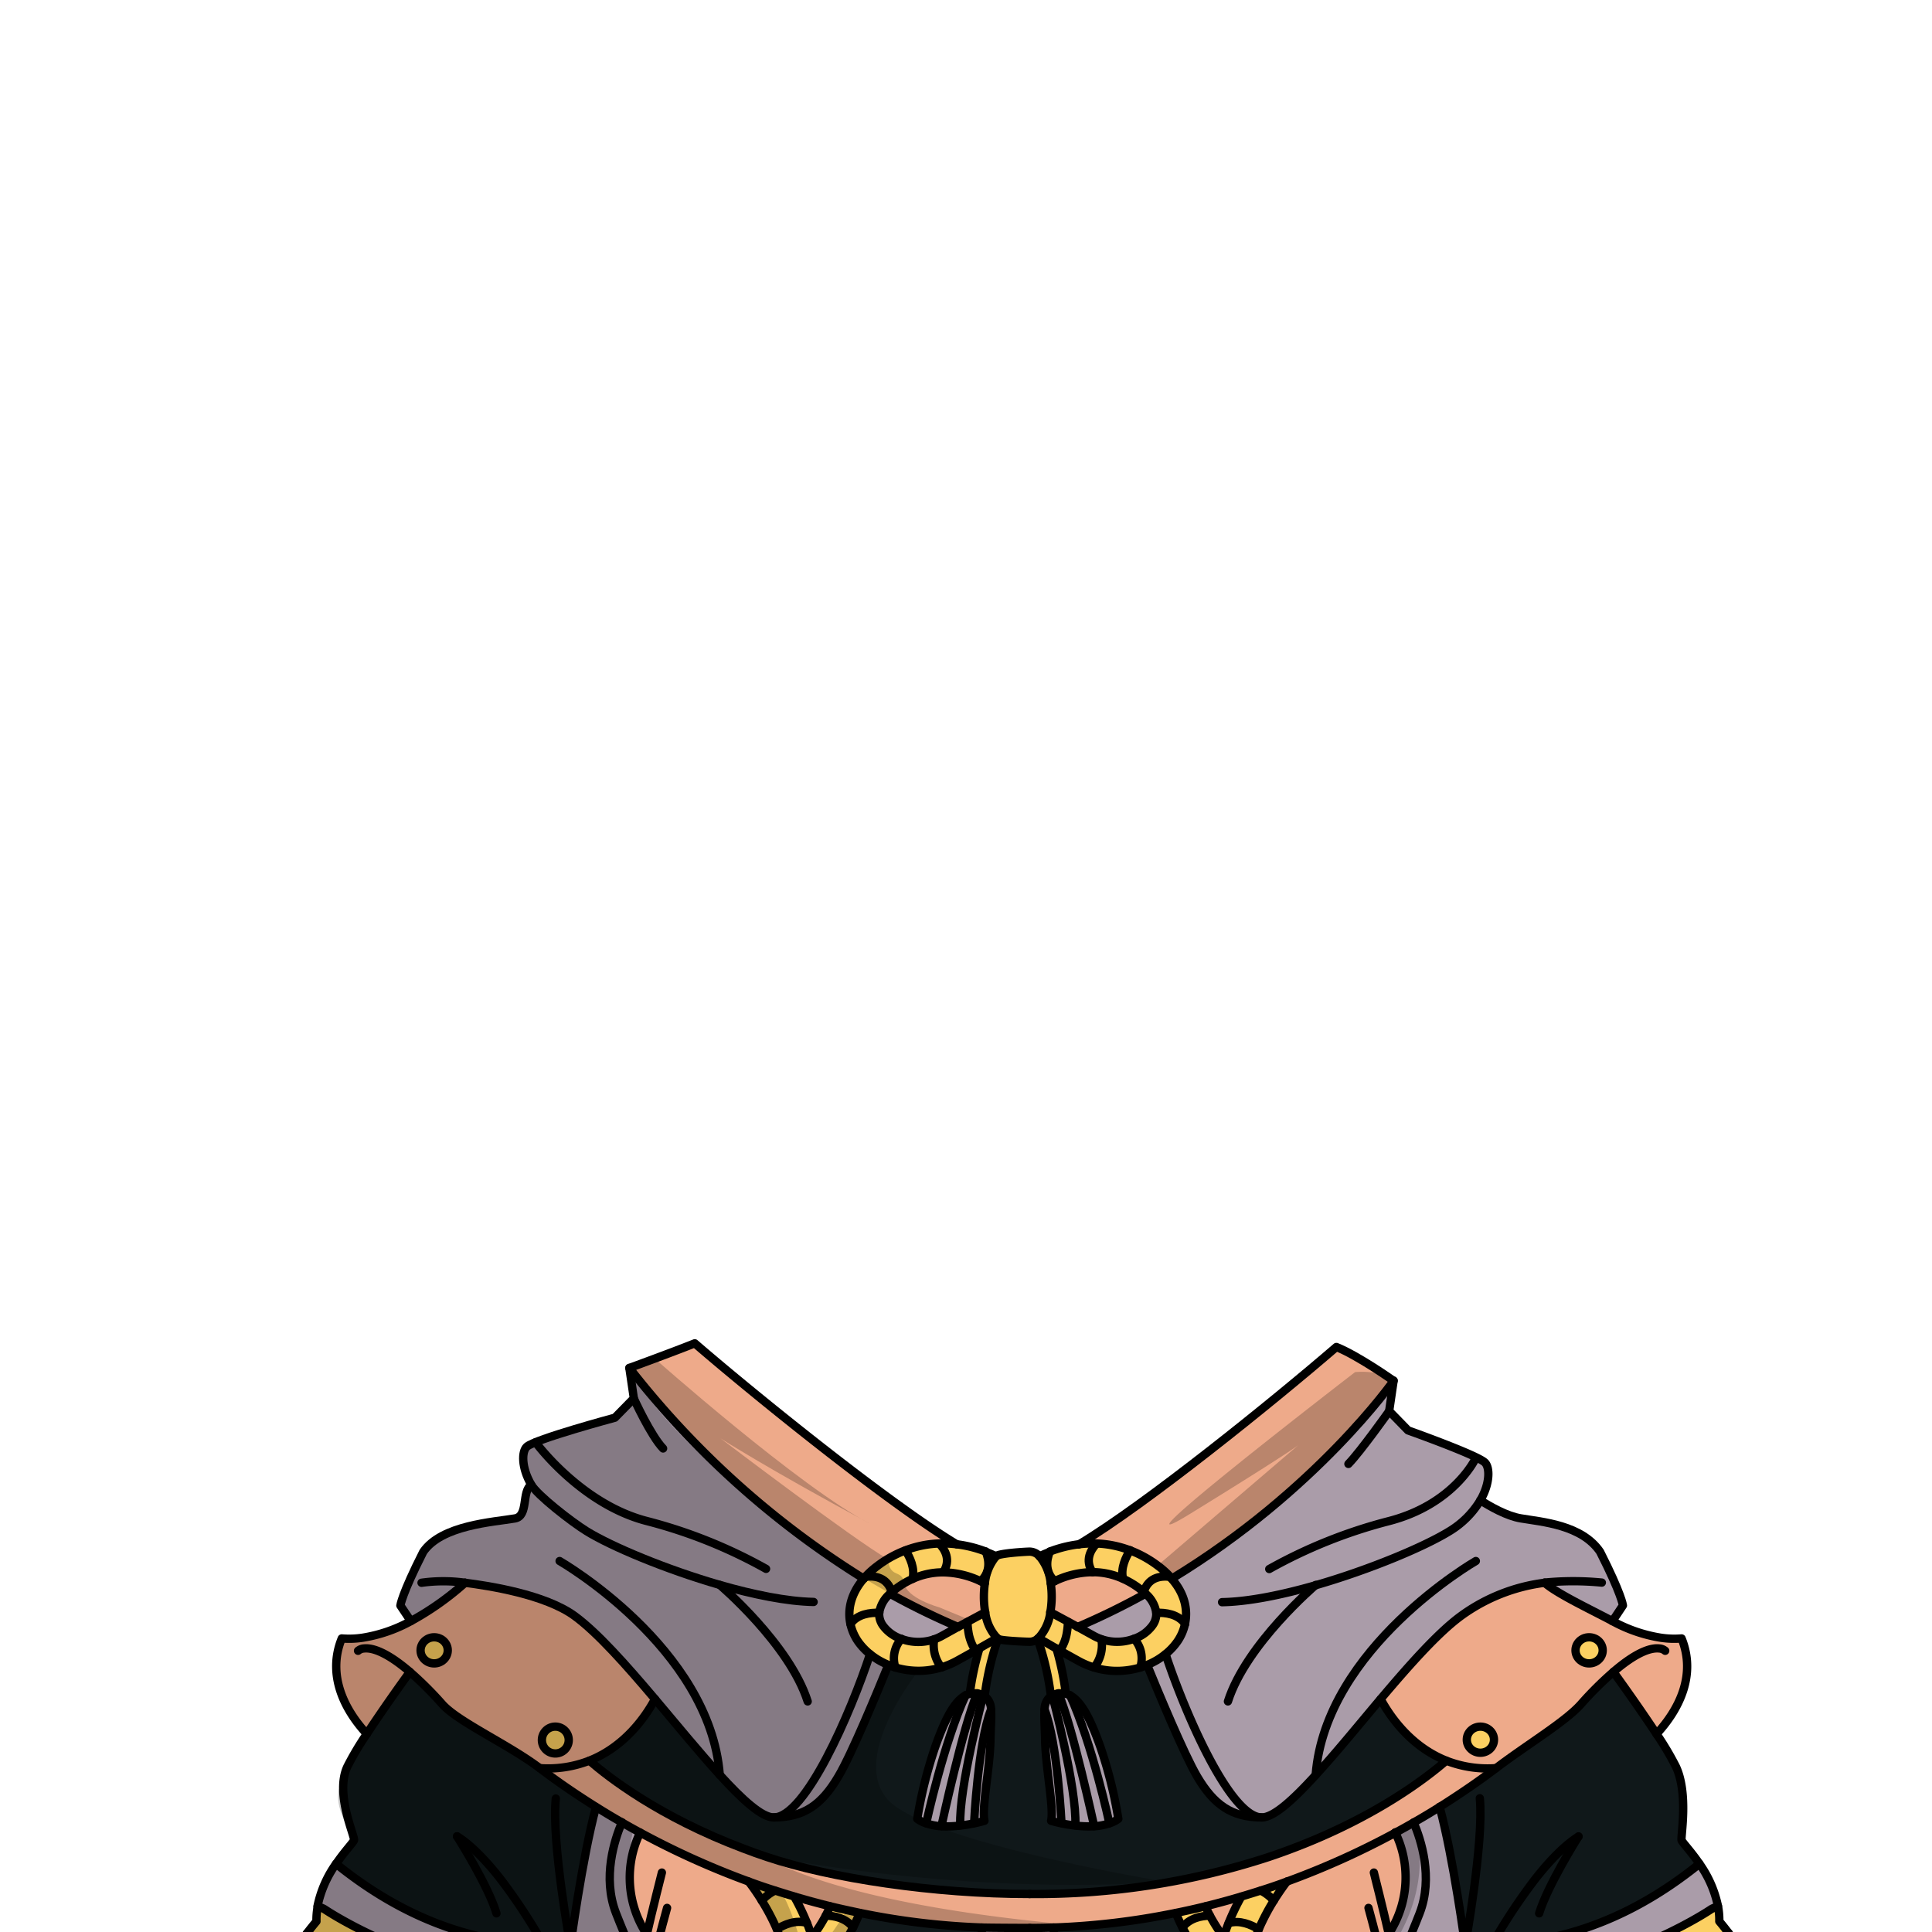 <svg xmlns="http://www.w3.org/2000/svg" viewBox="0 0 432 432">
  <defs>
    <style>.GUNDAN_OWL_OUTFIT_GUNDAN_OWL_OUTFIT_11_cls-1{isolation:isolate;}.GUNDAN_OWL_OUTFIT_GUNDAN_OWL_OUTFIT_11_cls-2{fill:#10181a;}.GUNDAN_OWL_OUTFIT_GUNDAN_OWL_OUTFIT_11_cls-3{fill:#fcd062;}.GUNDAN_OWL_OUTFIT_GUNDAN_OWL_OUTFIT_11_cls-4{fill:#eeaa8a;}.GUNDAN_OWL_OUTFIT_GUNDAN_OWL_OUTFIT_11_cls-5{fill:#aa9ca9;}.GUNDAN_OWL_OUTFIT_GUNDAN_OWL_OUTFIT_11_cls-6{fill:none;stroke:#000;stroke-linecap:round;stroke-linejoin:round;stroke-width:1.86px;}.GUNDAN_OWL_OUTFIT_GUNDAN_OWL_OUTFIT_11_cls-7{opacity:0.22;mix-blend-mode:multiply;}</style>
  </defs>
  <g class="GUNDAN_OWL_OUTFIT_GUNDAN_OWL_OUTFIT_11_cls-1">
    <g id="oufit">
      <path class="GUNDAN_OWL_OUTFIT_GUNDAN_OWL_OUTFIT_11_cls-2" d="M334.35,470.19a30.89,30.89,0,0,1-9,10.66,13.09,13.09,0,0,1-5.89,2.43c-4.18.5-6.91-3.8-8.81-9.42a43.19,43.19,0,0,1-4.9.27,49.14,49.14,0,0,1-5.56-.32,39.39,39.39,0,0,1-13.73-4.07,26.52,26.52,0,0,1-10.74-10.16,24.76,24.76,0,0,1-1.7-3.42,30.79,30.79,0,0,1-2.16-8.79,33.81,33.81,0,0,1,0-5.95c-.82-.9-1.6-1.77-2.29-2.62a44.31,44.31,0,0,1-5.21-7.8,32.1,32.1,0,0,1-1.45-3.24A164.06,164.06,0,0,1,235.62,431v54.66h98.44l.29-9.84A29.39,29.39,0,0,0,334.35,470.19Zm-80.75,6.54a3.17,3.17,0,0,1-2.91-1.86,2.88,2.88,0,0,1-.26-1.2,3.18,3.18,0,1,1,3.17,3.06Zm0-18.55a3.16,3.16,0,0,1-2.91-1.85,2.91,2.91,0,0,1-.26-1.2,3.18,3.18,0,1,1,3.17,3.05Zm0-18.54a3.16,3.16,0,0,1-2.91-1.85,3,3,0,0,1-.26-1.21,3.18,3.18,0,1,1,3.17,3.06Z" />
      <path class="GUNDAN_OWL_OUTFIT_GUNDAN_OWL_OUTFIT_11_cls-2" d="M190.77,431a43.21,43.21,0,0,1-5.21,7.8c-.69.85-1.46,1.72-2.28,2.62a34.81,34.81,0,0,1,0,5.95,30.79,30.79,0,0,1-2.16,8.79,24.73,24.73,0,0,1-1.69,3.42,26.6,26.6,0,0,1-10.75,10.16,39.33,39.33,0,0,1-13.73,4.07,49.1,49.1,0,0,1-5.55.32,43.19,43.19,0,0,1-4.9-.27c-1.91,5.62-4.64,9.92-8.82,9.42a13.09,13.09,0,0,1-5.89-2.43,31,31,0,0,1-8.95-10.66,29.39,29.39,0,0,0,0,5.63l.29,9.84h98.44V431a164.06,164.06,0,0,1-27.31-3.24A32.45,32.45,0,0,1,190.77,431Zm10.79,2.54a3,3,0,0,1,2.92,4.25,3.18,3.18,0,0,1-2.92,1.85,3.05,3.05,0,1,1,0-6.1Zm0,18.54a3.12,3.12,0,0,1,3.17,3.05,3.07,3.07,0,0,1-.25,1.2,3.18,3.18,0,0,1-2.92,1.85,3.05,3.05,0,1,1,0-6.1Zm0,18.54a3.12,3.12,0,0,1,3.17,3.05,3,3,0,0,1-.25,1.2,3.19,3.19,0,0,1-2.92,1.86,3.06,3.06,0,1,1,0-6.11Z" />
      <path class="GUNDAN_OWL_OUTFIT_GUNDAN_OWL_OUTFIT_11_cls-2" d="M380,416.75c-2-2.92-3.9-4.85-4-5.29-.19-.94,1.57-10.44-1.27-16.46a65.7,65.7,0,0,0-4.33-7.28c-3.32-5.05-7.46-10.86-9.64-13.88a76.55,76.55,0,0,0-7.24,7.2c-3.56,4-12,9-19,14.32-3.75,2.85-8,5.76-12.58,8.66,3.1,11.46,5.71,31.09,5.71,31.09,1.83,0,3.79-.06,5.89-.16C345.54,434.35,361.74,431.49,380,416.75Z" />
      <path class="GUNDAN_OWL_OUTFIT_GUNDAN_OWL_OUTFIT_11_cls-2" d="M98.88,381a79.1,79.1,0,0,0-7.23-7.2c-2.19,3-6.32,8.83-9.64,13.88A65.7,65.7,0,0,0,77.68,395c-2.84,6,1.67,15.52,1.48,16.46-.1.44-2,2.37-4,5.29,18.26,14.74,34.47,17.6,46.5,18.2,2.1.1,4.06.14,5.89.16,0,0,2.62-19.63,5.71-31.09-4.63-2.9-8.84-5.81-12.58-8.66C113.65,390,102.44,385,98.88,381Z" />
      <path class="GUNDAN_OWL_OUTFIT_GUNDAN_OWL_OUTFIT_11_cls-3" d="M355.33,366.11a2.92,2.92,0,1,0,3,2.91A3,3,0,0,0,355.33,366.11Z" />
      <path class="GUNDAN_OWL_OUTFIT_GUNDAN_OWL_OUTFIT_11_cls-3" d="M331,386.08a2.92,2.92,0,1,0,3,2.92A3,3,0,0,0,331,386.08Z" />
      <path class="GUNDAN_OWL_OUTFIT_GUNDAN_OWL_OUTFIT_11_cls-3" d="M124.14,386.08a2.92,2.92,0,1,0,3,2.92A3,3,0,0,0,124.14,386.08Z" />
      <path class="GUNDAN_OWL_OUTFIT_GUNDAN_OWL_OUTFIT_11_cls-3" d="M97.08,366.11a2.92,2.92,0,1,0,3,2.91A3,3,0,0,0,97.08,366.11Z" />
      <path class="GUNDAN_OWL_OUTFIT_GUNDAN_OWL_OUTFIT_11_cls-3" d="M384.44,429.62a15.88,15.88,0,0,0-.3-3.4l-1,.43a3.92,3.92,0,0,0-.64.34c-.23.16-24.24,16.34-54.56,15.68-.11,1-.22,2.12-.29,3.23a8.75,8.75,0,0,0,.47,3.24h1.62c30.13,0,53.3-14.66,56.36-16.69l.47-.2C385.89,431.4,385.19,430.51,384.44,429.62Z" />
      <path class="GUNDAN_OWL_OUTFIT_GUNDAN_OWL_OUTFIT_11_cls-3" d="M127.25,442.67c-30.32.66-54.32-15.52-54.56-15.68a3.55,3.55,0,0,0-.64-.34l-1-.43a16.55,16.55,0,0,0-.29,3.4c-.75.89-1.46,1.78-2.11,2.64l.47.2c3.06,2,26.24,16.69,56.36,16.69h1.62a8.35,8.35,0,0,0,.47-3.24C127.47,444.79,127.36,443.7,127.25,442.67Z" />
      <path class="GUNDAN_OWL_OUTFIT_GUNDAN_OWL_OUTFIT_11_cls-3" d="M305.62,467.64a42.22,42.22,0,0,1-5.57-.36,30.2,30.2,0,0,1-10.63-3.3,20.26,20.26,0,0,1-7.38-6.87,21.84,21.84,0,0,1-1.7-3.31,24.2,24.2,0,0,1-1.44-5.11c-.07-.37-.13-.74-.17-1.1a32.17,32.17,0,0,0,7.34,3.87,42.68,42.68,0,0,0,10.11,2.46,51.56,51.56,0,0,0,6.41.4c1.56,0,2.86-.07,3.83-.14a35,35,0,0,1-.39-6.45,46.08,46.08,0,0,1-8.56-.19,36.72,36.72,0,0,1-8.89-2.08,25.81,25.81,0,0,1-7.33-4.19l-.6-.52c-.56-.51-1.11-1-1.62-1.5a36.77,36.77,0,0,1,2.44-7.88,48.42,48.42,0,0,1,3.35-6.38c1.07-1.73,2.1-3.17,2.94-4.28-1.92.71-3.87,1.38-5.84,2-1.44.46-2.9.91-4.37,1.35a50.67,50.67,0,0,0-2.81,5.86c-.42,1-.8,2.09-1.15,3.19a37.05,37.05,0,0,1-3.06-4.8c-.4-.78-.73-1.48-1-2.07q-3.26.81-6.61,1.48a32.1,32.1,0,0,0,1.45,3.24,44.31,44.31,0,0,0,5.21,7.8c.69.85,1.47,1.72,2.29,2.62a33.81,33.81,0,0,0,0,5.95,30.79,30.79,0,0,0,2.16,8.79,24.76,24.76,0,0,0,1.7,3.42,26.52,26.52,0,0,0,10.74,10.16,39.39,39.39,0,0,0,13.73,4.07,49.14,49.14,0,0,0,5.56.32,43.19,43.19,0,0,0,4.9-.27,65.36,65.36,0,0,1-1.78-6.35C308,467.58,306.89,467.64,305.62,467.64Z" />
      <path class="GUNDAN_OWL_OUTFIT_GUNDAN_OWL_OUTFIT_11_cls-3" d="M184.63,428.35a35,35,0,0,1-3.06,4.8c-.35-1.1-.73-2.16-1.14-3.19a50.68,50.68,0,0,0-2.82-5.86c-1.47-.44-2.93-.89-4.36-1.35-2-.66-3.93-1.33-5.85-2a50.12,50.12,0,0,1,2.94,4.28,47.25,47.25,0,0,1,3.36,6.38,36.75,36.75,0,0,1,2.43,7.88c-.5.5-1,1-1.61,1.5l-.61.52a25.76,25.76,0,0,1-7.32,4.19,36.79,36.79,0,0,1-8.9,2.08,46.08,46.08,0,0,1-8.56.19,35,35,0,0,1-.39,6.45c1,.07,2.28.14,3.84.14a51.41,51.41,0,0,0,6.4-.4,42.87,42.87,0,0,0,10.12-2.46,32.32,32.32,0,0,0,7.33-3.87c0,.36-.1.73-.16,1.1a24.24,24.24,0,0,1-1.45,5.11,21.82,21.82,0,0,1-1.69,3.31,20.36,20.36,0,0,1-7.39,6.87,30.2,30.2,0,0,1-10.63,3.3,42.08,42.08,0,0,1-5.56.36c-1.28,0-2.4-.06-3.31-.13-.51,2.18-1.09,4.35-1.77,6.35a43.19,43.19,0,0,0,4.9.27,49.1,49.1,0,0,0,5.55-.32,39.33,39.33,0,0,0,13.73-4.07,26.6,26.6,0,0,0,10.75-10.16,24.73,24.73,0,0,0,1.69-3.42,30.79,30.79,0,0,0,2.16-8.79,34.81,34.81,0,0,0,0-5.95c.82-.9,1.59-1.77,2.28-2.62a43.21,43.21,0,0,0,5.21-7.8,32.45,32.45,0,0,0,1.46-3.24c-2.25-.45-4.44-.94-6.62-1.48C185.36,426.87,185,427.57,184.63,428.35Z" />
      <path class="GUNDAN_OWL_OUTFIT_GUNDAN_OWL_OUTFIT_11_cls-3" d="M265,363.12c.67-3.07.06-6.68-3-10.16l-.34-.39h0a19.29,19.29,0,0,0-2.67-2.4,25.2,25.2,0,0,0-6.28-3.5,23.46,23.46,0,0,0-7.5-1.54,26,26,0,0,0-4,.18,27.41,27.41,0,0,0-6.49,1.63h0c-.82.31-1.61.66-2.32,1a3.07,3.07,0,0,0-2.16-1c-.77,0-6.86.37-7.51,1-.72-.35-1.51-.7-2.32-1h0a27.37,27.37,0,0,0-6.5-1.63,26,26,0,0,0-4-.18,23.4,23.4,0,0,0-7.49,1.54,24.85,24.85,0,0,0-6.28,3.5,18.72,18.72,0,0,0-2.67,2.4h0q-.18.19-.33.39c-3,3.48-3.67,7.09-3,10.16a11.09,11.09,0,0,0,1.76,4,13.86,13.86,0,0,0,2.62,2.75,16.1,16.1,0,0,0,4.11,2.41c.51.21,1,.41,1.56.57a18.27,18.27,0,0,0,5.15.75,17.25,17.25,0,0,0,5.15-.77,18,18,0,0,0,3.48-1.47c1.21-.67,2.66-1.47,4.15-2.31l.81-.47a64.23,64.23,0,0,0-2.1,10.07,4.69,4.69,0,0,1,3,.37,2.16,2.16,0,0,1,.3.18,61.64,61.64,0,0,1,2.71-12c.1-.29.21-.56.28-.79.54.42,6.49.65,7.09.65a2.8,2.8,0,0,0,1.73-.65l.28.79a60.89,60.89,0,0,1,2.71,12,2.29,2.29,0,0,1,.31-.18,4.66,4.66,0,0,1,3-.37,65.4,65.4,0,0,0-2.1-10.07l.81.47c1.49.84,2.94,1.64,4.15,2.31a17.87,17.87,0,0,0,3.47,1.47,17.25,17.25,0,0,0,5.15.77,18.22,18.22,0,0,0,5.15-.75c.53-.16,1.05-.36,1.56-.57a16,16,0,0,0,4.12-2.41,13.8,13.8,0,0,0,2.61-2.75A10.76,10.76,0,0,0,265,363.12Zm-48.67-.46-2.1,1.14-3.61,2a10.73,10.73,0,0,1-1.74.77,11,11,0,0,1-7.32-.11,8.43,8.43,0,0,1-4.06-2.92,4.43,4.43,0,0,1-.88-2.89,7,7,0,0,1,2.4-4.27l.42-.38.9-.73a19.17,19.17,0,0,1,3.71-2.21,16.47,16.47,0,0,1,6.82-1.48,20.1,20.1,0,0,1,8.45,2c.32.15.62.31.9.46a20.72,20.72,0,0,0-.22,3,19.35,19.35,0,0,0,.3,3.48Zm41.33.86a8.38,8.38,0,0,1-4.06,2.92,10.86,10.86,0,0,1-9.06-.66l-3.61-2-2.1-1.14-4-2.15a20.56,20.56,0,0,0,.08-6.5c.28-.15.58-.31.91-.46a20,20,0,0,1,8.44-2,16.4,16.4,0,0,1,6.82,1.48,19.23,19.23,0,0,1,3.72,2.21l.89.73.42.38a6.9,6.9,0,0,1,2.4,4.27A4.38,4.38,0,0,1,257.66,363.52Z" />
      <path class="GUNDAN_OWL_OUTFIT_GUNDAN_OWL_OUTFIT_11_cls-2" d="M236.22,368.6l.81.47c1.49.84,2.94,1.64,4.15,2.31a17.87,17.87,0,0,0,3.47,1.47,17.25,17.25,0,0,0,5.15.77,18.22,18.22,0,0,0,5.15-.75c.53-.16,1.05-.36,1.56-.57,2.31,5.66,8.23,19.94,11.19,24.95,3.73,6.31,7.71,9.13,14.44,9.13,2.67,0,7-3.92,12.08-9.51,4.44-4.87,9.47-11,14.48-16.95,2.15,4,6.78,10.63,14.68,13.77-4.34,3.77-15.69,12.57-34.33,19.62q-2.62,1-5.43,1.94h0a167.41,167.41,0,0,1-53.35,8.25c-21.49,0-44.59-3.53-58.7-8.25h0q-2.81-.93-5.42-1.94c-18.65-7.05-30-15.85-34.34-19.62,7.91-3.14,12.53-9.8,14.68-13.77,5,5.93,10,12.08,14.48,16.95,5.09,5.59,9.41,9.51,12.08,9.51,6.73,0,10.72-2.82,14.44-9.13,3-5,8.88-19.29,11.19-24.95.51.21,1,.41,1.56.57a18.27,18.27,0,0,0,5.15.75,17.25,17.25,0,0,0,5.15-.77,18,18,0,0,0,3.48-1.47c1.21-.67,2.66-1.47,4.15-2.31l.81-.47a64.23,64.23,0,0,0-2.1,10.07h0a4.91,4.91,0,0,0-.94.36c-2.66,1.38-4.74,5.63-6.84,11.57a99.06,99.06,0,0,0-4,16.05,6.45,6.45,0,0,0,2,1,12.66,12.66,0,0,0,3.41.61,26.86,26.86,0,0,0,4.21-.15c1.11-.13,2.17-.32,3.09-.5s1.73-.4,2.32-.57c-.63-2.78,1.24-12,1.34-18.07,0-2.76.27-5,.12-6.73a3.73,3.73,0,0,0-1.41-3.07,61.64,61.64,0,0,1,2.71-12c.1-.29.21-.56.28-.79.54.42,6.49.65,7.09.65a2.8,2.8,0,0,0,1.73-.65l.28.79a60.89,60.89,0,0,1,2.71,12,3.73,3.73,0,0,0-1.41,3.07c-.14,1.71.08,4,.12,6.73.11,6.07,2,15.29,1.34,18.07.59.17,1.39.38,2.32.57s2,.37,3.1.5a26.73,26.73,0,0,0,4.2.15,12.66,12.66,0,0,0,3.41-.61,6.34,6.34,0,0,0,2-1,97.86,97.86,0,0,0-4-16.05c-2.1-5.94-4.17-10.19-6.83-11.57a5.47,5.47,0,0,0-.94-.36h0A65.4,65.4,0,0,0,236.22,368.6Z" />
      <path class="GUNDAN_OWL_OUTFIT_GUNDAN_OWL_OUTFIT_11_cls-4" d="M376,366.36a20.1,20.1,0,0,1-4.65-.16,33.19,33.19,0,0,1-10.82-3.72c-5-2.66-12.38-6.12-15.15-8.57h0a40.28,40.28,0,0,0-18.68,7.4c-5.16,3.77-11.57,11-18,18.61,2.15,4,6.78,10.63,14.68,13.77-4.34,3.77-15.69,12.57-34.33,19.62q-2.62,1-5.43,1.94h0a167.41,167.41,0,0,1-53.35,8.25c-21.49,0-44.59-3.53-58.7-8.25h0q-2.81-.93-5.42-1.94c-18.65-7.05-30-15.85-34.34-19.62,7.91-3.14,12.53-9.8,14.68-13.77-6.42-7.59-12.84-14.84-18-18.61-6.61-4.81-19.19-6.73-24.47-7.4h0a64.38,64.38,0,0,1-12.12,8.57,33.06,33.06,0,0,1-10.81,3.72,20.14,20.14,0,0,1-4.65.16c-3.39,8.32.74,16.11,5.61,21.36,3.32-5.05,7.45-10.86,9.64-13.88a79.1,79.1,0,0,1,7.23,7.2c3.56,4,14.77,9,21.8,14.32,3.74,2.85,7.95,5.76,12.58,8.66,1.86,1.17,3.8,2.34,5.81,3.48,1.33.77,2.68,1.53,4.07,2.27a23,23,0,0,0,.61,21.32c.29.53.57,1.06.83,1.56.76,1.46,1.4,2.82,1.94,4.12h0a30.8,30.8,0,0,1,2.61,11,46.08,46.08,0,0,0,8.56-.19,36.79,36.79,0,0,0,8.9-2.08,25.76,25.76,0,0,0,7.32-4.19l.61-.52c.56-.51,1.11-1,1.61-1.5a36.75,36.75,0,0,0-2.43-7.88,47.25,47.25,0,0,0-3.36-6.38,50.12,50.12,0,0,0-2.94-4.28c1.92.71,3.87,1.38,5.85,2,1.43.46,2.89.91,4.36,1.35a50.68,50.68,0,0,1,2.82,5.86c.41,1,.79,2.09,1.14,3.19a35,35,0,0,0,3.06-4.8c.41-.78.73-1.48,1-2.07,2.18.54,4.37,1,6.62,1.48A164.06,164.06,0,0,0,219.54,431c1.77.06,8.92.09,10.72.09s3.59,0,5.36-.09a164.06,164.06,0,0,0,27.32-3.24q3.36-.67,6.61-1.48c.25.59.58,1.29,1,2.07a37.05,37.05,0,0,0,3.06,4.8c.35-1.1.73-2.16,1.15-3.19a50.67,50.67,0,0,1,2.81-5.86c1.47-.44,2.93-.89,4.37-1.35,2-.66,3.92-1.33,5.84-2-.84,1.11-1.87,2.55-2.94,4.28a48.42,48.42,0,0,0-3.35,6.38,36.77,36.77,0,0,0-2.44,7.88c.51.5,1.06,1,1.62,1.5l.6.52a25.81,25.81,0,0,0,7.33,4.19,36.72,36.72,0,0,0,8.89,2.08,46.08,46.08,0,0,0,8.56.19,31,31,0,0,1,2.61-11h0c.54-1.3,1.18-2.66,1.94-4.12.26-.5.54-1,.84-1.56a23,23,0,0,0,.6-21.32q2.09-1.11,4.07-2.27c2-1.14,3.94-2.31,5.81-3.48,4.62-2.9,8.83-5.81,12.58-8.66,7-5.32,15.48-10.33,19-14.32a76.55,76.55,0,0,1,7.24-7.2c2.18,3,6.32,8.83,9.64,13.88C375.27,382.47,379.4,374.68,376,366.36ZM97.08,371.94a2.92,2.92,0,1,1,3-2.92A3,3,0,0,1,97.08,371.94Zm27.06,20a2.92,2.92,0,1,1,3-2.92A3,3,0,0,1,124.14,391.92Zm206.88,0a2.92,2.92,0,1,1,3-2.92A3,3,0,0,1,331,391.92Zm24.31-20a2.92,2.92,0,1,1,3-2.92A3,3,0,0,1,355.33,371.94Z" />
      <path class="GUNDAN_OWL_OUTFIT_GUNDAN_OWL_OUTFIT_11_cls-5" d="M239.26,379a5.47,5.47,0,0,0-.94-.36h0a4.66,4.66,0,0,0-3,.37,2.29,2.29,0,0,0-.31.18,3.73,3.73,0,0,0-1.41,3.07c-.14,1.71.08,4,.12,6.73.11,6.07,2,15.29,1.34,18.07.59.17,1.39.38,2.32.57s2,.37,3.1.5a26.73,26.73,0,0,0,4.2.15,12.59,12.59,0,0,0,3.41-.61,6.34,6.34,0,0,0,2-1,97.86,97.86,0,0,0-4-16.05C244,384.67,241.92,380.42,239.26,379Z" />
      <path class="GUNDAN_OWL_OUTFIT_GUNDAN_OWL_OUTFIT_11_cls-5" d="M221.47,389c0-2.76.27-5,.12-6.73a3.73,3.73,0,0,0-1.41-3.07,2.16,2.16,0,0,0-.3-.18,4.69,4.69,0,0,0-3-.37h0a4.91,4.91,0,0,0-.94.36c-2.66,1.38-4.74,5.63-6.84,11.57a99.06,99.06,0,0,0-4,16.05,6.45,6.45,0,0,0,2,1,12.66,12.66,0,0,0,3.41.61,26.86,26.86,0,0,0,4.21-.15c1.11-.13,2.17-.32,3.09-.5s1.73-.4,2.32-.57C219.5,404.31,221.37,395.09,221.47,389Z" />
      <path class="GUNDAN_OWL_OUTFIT_GUNDAN_OWL_OUTFIT_11_cls-5" d="M146.52,436.78h0c-.54-1.3-1.18-2.66-1.94-4.12-.26-.5-.54-1-.83-1.56a23,23,0,0,1-.61-21.32c-1.39-.74-2.74-1.5-4.07-2.27-2-1.14-3.95-2.31-5.81-3.48-3.09,11.46-5.71,31.09-5.71,31.09-1.83,0-3.79-.06-5.89-.16-12-.6-28.24-3.46-46.5-18.2A25.08,25.08,0,0,0,71,426.22l1,.43a3.55,3.55,0,0,1,.64.34c.24.16,24.24,16.34,54.56,15.68.11,1,.22,2.12.29,3.23a8.35,8.35,0,0,1-.47,3.24h-1.62c-30.12,0-53.3-14.66-56.36-16.69l-.47-.2A55,55,0,0,0,61.23,445l4.18,1.12c6,1.62,17.43,4.71,27.63,7.59,14,4,29.8.35,31.15,0l.06,0h0a83,83,0,0,0-3.47,16.51h0a31,31,0,0,0,8.95,10.66,13.09,13.09,0,0,0,5.89,2.43c4.18.5,6.91-3.8,8.82-9.42.68-2,1.26-4.17,1.77-6.35.55-2.41,1-4.84,1.42-7.07s.81-4.27,1.08-6.26a35,35,0,0,0,.39-6.45A30.8,30.8,0,0,0,146.52,436.78ZM134.7,469c-.51,2.91-2,5.08-3.31,4.87s-2-2.74-1.46-5.64,2-5.09,3.32-4.87S135.21,466.05,134.7,469Zm4.18-21.48c-.51,2.9-2,5.08-3.32,4.87s-2-2.75-1.45-5.65,2-5.08,3.31-4.87S139.39,444.57,138.88,447.48Z" />
      <path class="GUNDAN_OWL_OUTFIT_GUNDAN_OWL_OUTFIT_11_cls-5" d="M219.54,431v54.66h16.08V431c-1.77.06-3.55.09-5.36.09S221.31,431.06,219.54,431Z" />
      <path class="GUNDAN_OWL_OUTFIT_GUNDAN_OWL_OUTFIT_11_cls-5" d="M386.54,432.26l-.47.2c-3.06,2-26.23,16.69-56.36,16.69h-1.62a8.75,8.75,0,0,1-.47-3.24c.07-1.11.18-2.2.29-3.23,30.32.66,54.33-15.52,54.56-15.68a3.92,3.92,0,0,1,.64-.34l1-.43a25.08,25.08,0,0,0-4.14-9.47c-18.26,14.74-34.46,17.6-46.5,18.2-2.1.1-4.06.14-5.89.16,0,0-2.61-19.63-5.71-31.09-1.87,1.17-3.8,2.34-5.81,3.48q-2,1.15-4.07,2.27a23,23,0,0,1-.6,21.32c-.3.53-.58,1.06-.84,1.56-.76,1.46-1.4,2.82-1.94,4.12h0a31,31,0,0,0-2.61,11,35,35,0,0,0,.39,6.45c.27,2,.67,4,1.08,6.26s.88,4.66,1.42,7.07a65.36,65.36,0,0,0,1.78,6.35c1.9,5.62,4.63,9.92,8.81,9.42a13.09,13.09,0,0,0,5.89-2.43,30.89,30.89,0,0,0,9-10.66h0a83.39,83.39,0,0,0-3.46-16.51h0l.07,0c1.34.32,17.14,3.93,31.15,0,10.19-2.88,21.63-6,27.62-7.59l4.19-1.12A55.28,55.28,0,0,0,386.54,432.26Zm-67,20.09c-1.31.21-2.79-2-3.31-4.87s.14-5.44,1.46-5.65,2.79,2,3.31,4.87S320.92,452.13,319.59,452.35Zm4.19,21.48c-1.33.21-2.81-2-3.32-4.87s.14-5.43,1.45-5.64,2.81,2,3.31,4.87S325.09,473.61,323.78,473.83Z" />
      <path class="GUNDAN_OWL_OUTFIT_GUNDAN_OWL_OUTFIT_11_cls-5" d="M201.56,366.44a11,11,0,0,0,7.32.11,10.73,10.73,0,0,0,1.74-.77l3.61-2A166.86,166.86,0,0,1,199,356.36a7,7,0,0,0-2.4,4.27,4.43,4.43,0,0,0,.88,2.89A8.43,8.43,0,0,0,201.56,366.44Z" />
      <path class="GUNDAN_OWL_OUTFIT_GUNDAN_OWL_OUTFIT_11_cls-5" d="M257.66,363.52a4.38,4.38,0,0,0,.88-2.89,6.9,6.9,0,0,0-2.4-4.27,164.33,164.33,0,0,1-15.21,7.44l3.61,2a10.86,10.86,0,0,0,9.06.66A8.38,8.38,0,0,0,257.66,363.52Z" />
      <path class="GUNDAN_OWL_OUTFIT_GUNDAN_OWL_OUTFIT_11_cls-5" d="M194.54,369.89a13.86,13.86,0,0,1-2.62-2.75,11.09,11.09,0,0,1-1.76-4c-.67-3.07,0-6.68,3-10.16a200.3,200.3,0,0,1-52.43-47.08l1,6.8L137.49,317s-17.84,4.8-19.7,6.49c-1.15,1.06-1.25,4.62,1,8.5-2.22,1.42-.55,7-3.68,7.51-4.83.82-16.37,1.44-20.48,7.47-4.84,9.53-5.11,12-5.11,12l2.33,3.52A64.38,64.38,0,0,0,104,353.91h0c5.28.67,17.86,2.59,24.47,7.4,5.16,3.77,11.58,11,18,18.61,5,5.93,10,12.08,14.48,16.95,5.09,5.59,9.41,9.51,12.08,9.51,6.73,0,10.72-2.82,14.44-9.13,3-5,8.88-19.29,11.19-24.95A16.1,16.1,0,0,1,194.54,369.89Z" />
      <path class="GUNDAN_OWL_OUTFIT_GUNDAN_OWL_OUTFIT_11_cls-5" d="M326.7,361.31a40.28,40.28,0,0,1,18.68-7.4h0c2.77,2.45,10.13,5.91,15.15,8.57l2.34-3.52s-.27-2.45-5.11-12c-4.11-6-12.9-6.65-17.73-7.47-3.13-.52-6.83-2.63-9.05-4.05,2.26-3.88,2.16-7.44,1-8.5-1.86-1.69-17.14-7.12-17.14-7.12l-4.22-4.33,1-6.8S294.49,333.22,262,353c3.05,3.48,3.66,7.09,3,10.16a10.76,10.76,0,0,1-1.76,4,13.8,13.8,0,0,1-2.61,2.75,16,16,0,0,1-4.12,2.41c2.31,5.66,8.23,19.94,11.19,24.95,3.73,6.31,7.71,9.13,14.44,9.13,2.67,0,7-3.92,12.08-9.51,4.44-4.87,9.47-11,14.48-16.95C315.13,372.33,321.54,365.08,326.7,361.31Z" />
      <path class="GUNDAN_OWL_OUTFIT_GUNDAN_OWL_OUTFIT_11_cls-4" d="M220.22,354c-.28-.15-.58-.31-.9-.46a20.1,20.1,0,0,0-8.45-2,16.47,16.47,0,0,0-6.82,1.48,19.17,19.17,0,0,0-3.71,2.21l-.9.73-.42.38a166.86,166.86,0,0,0,15.21,7.44l2.1-1.14,4-2.15A19.35,19.35,0,0,1,220,357,20.72,20.72,0,0,1,220.22,354Z" />
      <path class="GUNDAN_OWL_OUTFIT_GUNDAN_OWL_OUTFIT_11_cls-4" d="M254.83,355.25a19.23,19.23,0,0,0-3.72-2.21,16.4,16.4,0,0,0-6.82-1.48,20,20,0,0,0-8.44,2c-.33.15-.63.31-.91.46a20.56,20.56,0,0,1-.08,6.5l4,2.15,2.1,1.14a164.33,164.33,0,0,0,15.21-7.44l-.42-.38Z" />
      <path class="GUNDAN_OWL_OUTFIT_GUNDAN_OWL_OUTFIT_11_cls-4" d="M210,345.13a26,26,0,0,1,4,.18c-15-9-44.57-32.87-58.58-44.94-5,2-14.62,5.51-14.62,5.51A200.3,200.3,0,0,0,193.16,353q.15-.19.33-.39h0a18.72,18.72,0,0,1,2.67-2.4,24.85,24.85,0,0,1,6.28-3.5A23.4,23.4,0,0,1,210,345.13Z" />
      <path class="GUNDAN_OWL_OUTFIT_GUNDAN_OWL_OUTFIT_11_cls-4" d="M298.83,301.15c-14,12.07-42.61,35.2-57.6,44.16a26,26,0,0,1,4-.18,23.46,23.46,0,0,1,7.5,1.54,25.2,25.2,0,0,1,6.28,3.5,19.29,19.29,0,0,1,2.67,2.4h0l.34.39c32.48-19.74,49.61-44.25,49.61-44.25S303.8,303.15,298.83,301.15Z" />
      <path class="GUNDAN_OWL_OUTFIT_GUNDAN_OWL_OUTFIT_11_cls-6" d="M220.18,379.22a61.64,61.64,0,0,1,2.71-12c.1-.29.21-.56.28-.79" />
      <path class="GUNDAN_OWL_OUTFIT_GUNDAN_OWL_OUTFIT_11_cls-6" d="M216.85,378.67A64.23,64.23,0,0,1,219,368.6" />
      <path class="GUNDAN_OWL_OUTFIT_GUNDAN_OWL_OUTFIT_11_cls-6" d="M207.1,407.7a6.45,6.45,0,0,1-2-1,99.06,99.06,0,0,1,4-16.05c2.1-5.94,4.18-10.19,6.84-11.57a4.91,4.91,0,0,1,.94-.36h0a4.69,4.69,0,0,1,3,.37,2.16,2.16,0,0,1,.3.18,3.73,3.73,0,0,1,1.41,3.07c.15,1.71-.08,4-.12,6.73-.1,6.07-2,15.29-1.34,18.07-.59.17-1.39.38-2.32.57s-2,.37-3.09.5a26.86,26.86,0,0,1-4.21.15A12.66,12.66,0,0,1,207.1,407.7Z" />
      <path class="GUNDAN_OWL_OUTFIT_GUNDAN_OWL_OUTFIT_11_cls-6" d="M214.23,363.8A166.86,166.86,0,0,1,199,356.36" />
      <path class="GUNDAN_OWL_OUTFIT_GUNDAN_OWL_OUTFIT_11_cls-6" d="M213.93,345.31c-15-9-44.57-32.87-58.58-44.94-5,2-14.62,5.51-14.62,5.51A200.3,200.3,0,0,0,193.16,353" />
      <path class="GUNDAN_OWL_OUTFIT_GUNDAN_OWL_OUTFIT_11_cls-6" d="M140.73,305.88l1,6.8L137.49,317s-17.84,4.8-19.7,6.49c-1.15,1.06-1.25,4.62,1,8.5,1.37,2.36,9,8.3,12.4,10.4,5.55,3.42,17.66,8.51,29.74,12,7.53,2.16,15.05,3.7,21,3.81" />
      <path class="GUNDAN_OWL_OUTFIT_GUNDAN_OWL_OUTFIT_11_cls-6" d="M91.86,362.48,89.53,359s.27-2.45,5.11-12c4.11-6,15.65-6.65,20.48-7.47,3.13-.52,1.46-6.09,3.68-7.51" />
      <path class="GUNDAN_OWL_OUTFIT_GUNDAN_OWL_OUTFIT_11_cls-6" d="M104,353.91a35.17,35.17,0,0,0-9.74,0" />
      <path class="GUNDAN_OWL_OUTFIT_GUNDAN_OWL_OUTFIT_11_cls-6" d="M194.54,369.89c-4.35,13.19-14.44,36.49-21.52,36.49-2.67,0-7-3.92-12.08-9.51-4.44-4.87-9.46-11-14.48-16.95-6.42-7.59-12.84-14.84-18-18.61-6.61-4.81-19.19-6.73-24.47-7.4" />
      <path class="GUNDAN_OWL_OUTFIT_GUNDAN_OWL_OUTFIT_11_cls-6" d="M173,406.38c6.73,0,10.72-2.82,14.44-9.13,3-5,8.88-19.29,11.19-24.95" />
      <path class="GUNDAN_OWL_OUTFIT_GUNDAN_OWL_OUTFIT_11_cls-6" d="M125.13,349.05s33.59,19.31,35.81,47.82" />
      <path class="GUNDAN_OWL_OUTFIT_GUNDAN_OWL_OUTFIT_11_cls-6" d="M104,353.91h0a64.38,64.38,0,0,1-12.12,8.57,33.06,33.06,0,0,1-10.81,3.72,20.14,20.14,0,0,1-4.65.16c-3.39,8.32.74,16.11,5.61,21.36" />
      <path class="GUNDAN_OWL_OUTFIT_GUNDAN_OWL_OUTFIT_11_cls-6" d="M80.06,369.12a2.33,2.33,0,0,1,1.36-.52c1.58-.17,4.72.51,10.23,5.24a79.1,79.1,0,0,1,7.23,7.2c3.56,4,14.77,9,21.8,14.32,3.74,2.85,7.95,5.76,12.58,8.66,1.86,1.17,3.8,2.34,5.81,3.48,1.33.77,2.68,1.53,4.07,2.27a181.52,181.52,0,0,0,24.26,10.94c1.92.71,3.87,1.38,5.85,2,1.43.46,2.89.91,4.36,1.35q3.93,1.17,8,2.18c2.18.54,4.37,1,6.62,1.48A164.06,164.06,0,0,0,219.54,431c1.77.06,8.92.09,10.72.09" />
      <path class="GUNDAN_OWL_OUTFIT_GUNDAN_OWL_OUTFIT_11_cls-6" d="M91.65,373.84c-2.19,3-6.32,8.83-9.64,13.88A65.7,65.7,0,0,0,77.68,395c-2.84,6,1.67,15.52,1.48,16.46-.1.44-2,2.37-4,5.29" />
      <path class="GUNDAN_OWL_OUTFIT_GUNDAN_OWL_OUTFIT_11_cls-6" d="M124.19,453.7c-1.35.32-17.14,3.93-31.15,0-10.2-2.88-21.64-6-27.63-7.59L61.23,445a55,55,0,0,1,7.39-12.7" />
      <path class="GUNDAN_OWL_OUTFIT_GUNDAN_OWL_OUTFIT_11_cls-6" d="M71,426.22a25.08,25.08,0,0,1,4.14-9.47c18.26,14.74,34.47,17.6,46.5,18.2,2.1.1,4.06.14,5.89.16-1,1.77-.64,4.48-.3,7.56.11,1,.22,2.12.29,3.23a8.35,8.35,0,0,1-.47,3.24,12.36,12.36,0,0,1-2.79,4.53" />
      <path class="GUNDAN_OWL_OUTFIT_GUNDAN_OWL_OUTFIT_11_cls-6" d="M102.2,410.62c.28.45,7,11.08,8.81,17.21" />
      <path class="GUNDAN_OWL_OUTFIT_GUNDAN_OWL_OUTFIT_11_cls-6" d="M102.19,410.61h0c.23.12,4,2.21,9.69,9.5A127.24,127.24,0,0,1,121.66,435" />
      <path class="GUNDAN_OWL_OUTFIT_GUNDAN_OWL_OUTFIT_11_cls-6" d="M127.25,442.67c-30.32.66-54.32-15.52-54.56-15.68a3.55,3.55,0,0,0-.64-.34l-1-.43a16.55,16.55,0,0,0-.29,3.4c-.75.89-1.46,1.78-2.11,2.64l.47.2c3.06,2,26.24,16.69,56.36,16.69h1.62" />
      <path class="GUNDAN_OWL_OUTFIT_GUNDAN_OWL_OUTFIT_11_cls-6" d="M143.14,409.77a23,23,0,0,0,.61,21.32c.29.53.57,1.06.83,1.56.76,1.46,1.4,2.82,1.94,4.12" />
      <path class="GUNDAN_OWL_OUTFIT_GUNDAN_OWL_OUTFIT_11_cls-6" d="M129.76,480.85c7.83-.67,11.38-13.75,13.73-25s-1.57-17.27-5.75-28.06c-3.11-8-.31-16.49,1.33-20.33" />
      <path class="GUNDAN_OWL_OUTFIT_GUNDAN_OWL_OUTFIT_11_cls-6" d="M148.74,454.18c1,.07,2.28.14,3.84.14a51.41,51.41,0,0,0,6.4-.4,42.87,42.87,0,0,0,10.12-2.46,32.32,32.32,0,0,0,7.33-3.87c.57-.39,1.1-.8,1.64-1.24.35-.28.7-.57,1-.87,1.55-1.39,2.93-2.75,4.18-4.06.82-.9,1.59-1.77,2.28-2.62a43.21,43.21,0,0,0,5.21-7.8,32.45,32.45,0,0,0,1.46-3.24" />
      <path class="GUNDAN_OWL_OUTFIT_GUNDAN_OWL_OUTFIT_11_cls-6" d="M149.13,447.73a46.08,46.08,0,0,0,8.56-.19,36.79,36.79,0,0,0,8.9-2.08,25.76,25.76,0,0,0,7.32-4.19l.61-.52c.56-.51,1.11-1,1.61-1.5a51.57,51.57,0,0,0,4.49-4.87c.33-.42.66-.83.95-1.23a35,35,0,0,0,3.06-4.8c.41-.78.73-1.48,1-2.07" />
      <path class="GUNDAN_OWL_OUTFIT_GUNDAN_OWL_OUTFIT_11_cls-6" d="M176.13,439.25a36.75,36.75,0,0,0-2.43-7.88,47.25,47.25,0,0,0-3.36-6.38,50.12,50.12,0,0,0-2.94-4.28" />
      <path class="GUNDAN_OWL_OUTFIT_GUNDAN_OWL_OUTFIT_11_cls-6" d="M181.57,433.15c-.35-1.1-.73-2.16-1.14-3.19a50.68,50.68,0,0,0-2.82-5.86" />
      <path class="GUNDAN_OWL_OUTFIT_GUNDAN_OWL_OUTFIT_11_cls-6" d="M146.46,379.92c-2.15,4-6.77,10.63-14.68,13.77a25.41,25.41,0,0,1-11.1,1.67" />
      <path class="GUNDAN_OWL_OUTFIT_GUNDAN_OWL_OUTFIT_11_cls-6" d="M230.26,423.5c-21.49,0-44.59-3.53-58.7-8.25h0q-2.81-.93-5.42-1.94c-18.65-7.05-30-15.85-34.34-19.62" />
      <path class="GUNDAN_OWL_OUTFIT_GUNDAN_OWL_OUTFIT_11_cls-6" d="M124.28,402.15c-1,9.69,3.27,33,3.27,33s2.62-19.63,5.71-31.09" />
      <path class="GUNDAN_OWL_OUTFIT_GUNDAN_OWL_OUTFIT_11_cls-6" d="M160.94,354.39s15.56,13.2,19.66,26.05" />
      <path class="GUNDAN_OWL_OUTFIT_GUNDAN_OWL_OUTFIT_11_cls-6" d="M141.71,312.68s3.82,8.38,6.56,11.2" />
      <path class="GUNDAN_OWL_OUTFIT_GUNDAN_OWL_OUTFIT_11_cls-6" d="M119.76,322.5s10.14,13.88,25,17.64a111.36,111.36,0,0,1,26.53,10.66" />
      <polyline class="GUNDAN_OWL_OUTFIT_GUNDAN_OWL_OUTFIT_11_cls-6" points="219.54 485.66 219.54 477.93 219.54 459.39 219.54 440.85 219.54 431" />
      <path class="GUNDAN_OWL_OUTFIT_GUNDAN_OWL_OUTFIT_11_cls-6" d="M148,418.71s-2.17,8.52-3.39,13.94" />
      <path class="GUNDAN_OWL_OUTFIT_GUNDAN_OWL_OUTFIT_11_cls-6" d="M149.16,426.61s-1.72,6.21-2.64,10.16h0" />
      <ellipse class="GUNDAN_OWL_OUTFIT_GUNDAN_OWL_OUTFIT_11_cls-6" cx="97.08" cy="369.02" rx="3.04" ry="2.92" />
      <path class="GUNDAN_OWL_OUTFIT_GUNDAN_OWL_OUTFIT_11_cls-6" d="M127.17,389a3,3,0,1,1-3-2.92A3,3,0,0,1,127.17,389Z" />
      <path class="GUNDAN_OWL_OUTFIT_GUNDAN_OWL_OUTFIT_11_cls-6" d="M193.49,352.57q-.18.19-.33.39c-3,3.48-3.67,7.09-3,10.16a11.09,11.09,0,0,0,1.76,4,13.86,13.86,0,0,0,2.62,2.75,16.1,16.1,0,0,0,4.11,2.41c.51.21,1,.41,1.56.57a18.27,18.27,0,0,0,5.15.75,17.25,17.25,0,0,0,5.15-.77,18,18,0,0,0,3.48-1.47c1.21-.67,2.66-1.47,4.15-2.31l.81-.47,3-1.71,1-.62" />
      <path class="GUNDAN_OWL_OUTFIT_GUNDAN_OWL_OUTFIT_11_cls-6" d="M220.43,346.94a27.37,27.37,0,0,0-6.5-1.63,26,26,0,0,0-4-.18,23.4,23.4,0,0,0-7.49,1.54,24.85,24.85,0,0,0-6.28,3.5,18.72,18.72,0,0,0-2.67,2.4" />
      <path class="GUNDAN_OWL_OUTFIT_GUNDAN_OWL_OUTFIT_11_cls-6" d="M222.75,348c-.72-.35-1.51-.7-2.32-1" />
      <path class="GUNDAN_OWL_OUTFIT_GUNDAN_OWL_OUTFIT_11_cls-6" d="M220.3,360.51l-4,2.15-2.1,1.14-3.61,2a10.73,10.73,0,0,1-1.74.77,11,11,0,0,1-7.32-.11,8.43,8.43,0,0,1-4.06-2.92,4.43,4.43,0,0,1-.88-2.89,7,7,0,0,1,2.4-4.27l.42-.38.9-.73a19.17,19.17,0,0,1,3.71-2.21,16.47,16.47,0,0,1,6.82-1.48,20.1,20.1,0,0,1,8.45,2c.32.15.62.31.9.46" />
      <path class="GUNDAN_OWL_OUTFIT_GUNDAN_OWL_OUTFIT_11_cls-6" d="M220.43,346.94h0c.78,2,1.06,4.57-1.11,6.6" />
      <path class="GUNDAN_OWL_OUTFIT_GUNDAN_OWL_OUTFIT_11_cls-6" d="M210,345.13c1.33,1.39,2.68,3.68.92,6.43" />
      <path class="GUNDAN_OWL_OUTFIT_GUNDAN_OWL_OUTFIT_11_cls-6" d="M202.46,346.67c1,1.53,2.17,4,1.59,6.37" />
      <path class="GUNDAN_OWL_OUTFIT_GUNDAN_OWL_OUTFIT_11_cls-6" d="M193.49,352.57h0c2.34-.3,4.9.22,5.93,3.41" />
      <path class="GUNDAN_OWL_OUTFIT_GUNDAN_OWL_OUTFIT_11_cls-6" d="M190.16,363.12c1.56-2.24,4.49-2.57,6.46-2.49" />
      <path class="GUNDAN_OWL_OUTFIT_GUNDAN_OWL_OUTFIT_11_cls-6" d="M200.21,372.87a6.55,6.55,0,0,1,1.35-6.43" />
      <path class="GUNDAN_OWL_OUTFIT_GUNDAN_OWL_OUTFIT_11_cls-6" d="M210.51,372.85a8,8,0,0,1-1.63-6.3" />
      <path class="GUNDAN_OWL_OUTFIT_GUNDAN_OWL_OUTFIT_11_cls-6" d="M216.33,362.66a15.13,15.13,0,0,0,.19,2.11h0a10.35,10.35,0,0,0,1.61,4.3" />
      <path class="GUNDAN_OWL_OUTFIT_GUNDAN_OWL_OUTFIT_11_cls-6" d="M184.63,428.35c1.84,0,4.51.49,6.14,2.65" />
      <path class="GUNDAN_OWL_OUTFIT_GUNDAN_OWL_OUTFIT_11_cls-6" d="M173.7,431.37c1.68-1.05,4.19-2.13,6.73-1.41" />
      <path class="GUNDAN_OWL_OUTFIT_GUNDAN_OWL_OUTFIT_11_cls-6" d="M170.34,425a9.48,9.48,0,0,1,2.91-2.24" />
      <path class="GUNDAN_OWL_OUTFIT_GUNDAN_OWL_OUTFIT_11_cls-6" d="M207.1,407.69s3.84-17.78,8.81-28.64" />
      <path class="GUNDAN_OWL_OUTFIT_GUNDAN_OWL_OUTFIT_11_cls-6" d="M210.51,408.31s4.83-22.29,8-29.69" />
      <path class="GUNDAN_OWL_OUTFIT_GUNDAN_OWL_OUTFIT_11_cls-6" d="M219.88,379.05s-5.54,20.89-5.16,29.09" />
      <path class="GUNDAN_OWL_OUTFIT_GUNDAN_OWL_OUTFIT_11_cls-6" d="M217.81,407.65s.88-18,3.78-25.36" />
      <path class="GUNDAN_OWL_OUTFIT_GUNDAN_OWL_OUTFIT_11_cls-6" d="M232,366.47l.28.79a60.89,60.89,0,0,1,2.71,12" />
      <path class="GUNDAN_OWL_OUTFIT_GUNDAN_OWL_OUTFIT_11_cls-6" d="M236.22,368.6a65.4,65.4,0,0,1,2.1,10.07" />
      <path class="GUNDAN_OWL_OUTFIT_GUNDAN_OWL_OUTFIT_11_cls-6" d="M248.06,407.7a6.34,6.34,0,0,0,2-1,97.86,97.86,0,0,0-4-16.05c-2.1-5.94-4.17-10.19-6.83-11.57a5.47,5.47,0,0,0-.94-.36h0a4.66,4.66,0,0,0-3,.37,2.29,2.29,0,0,0-.31.18,3.73,3.73,0,0,0-1.41,3.07c-.14,1.71.08,4,.12,6.73.11,6.07,2,15.29,1.34,18.07.59.17,1.39.38,2.32.57s2,.37,3.1.5a26.73,26.73,0,0,0,4.2.15A12.66,12.66,0,0,0,248.06,407.7Z" />
      <path class="GUNDAN_OWL_OUTFIT_GUNDAN_OWL_OUTFIT_11_cls-6" d="M256.14,356.36a164.33,164.33,0,0,1-15.21,7.44" />
      <path class="GUNDAN_OWL_OUTFIT_GUNDAN_OWL_OUTFIT_11_cls-6" d="M262,353c32.48-19.74,49.61-44.25,49.61-44.25s-7.82-5.56-12.79-7.56c-14,12.07-42.61,35.2-57.6,44.16" />
      <path class="GUNDAN_OWL_OUTFIT_GUNDAN_OWL_OUTFIT_11_cls-6" d="M311.62,308.71l-1,6.8,4.22,4.33S330.14,325.27,332,327c1.15,1.06,1.25,4.62-1,8.5a20.31,20.31,0,0,1-7,6.94c-5.56,3.42-17.66,8.51-29.74,12-7.53,2.16-15,3.7-21,3.81" />
      <path class="GUNDAN_OWL_OUTFIT_GUNDAN_OWL_OUTFIT_11_cls-6" d="M331,335.46c2.22,1.42,5.92,3.53,9.05,4.05,4.83.82,13.62,1.44,17.73,7.47,4.84,9.53,5.11,12,5.11,12l-2.34,3.52" />
      <path class="GUNDAN_OWL_OUTFIT_GUNDAN_OWL_OUTFIT_11_cls-6" d="M345.38,353.91a40.28,40.28,0,0,0-18.68,7.4c-5.16,3.77-11.57,11-18,18.61-5,5.93-10,12.08-14.48,16.95-5.08,5.59-9.41,9.51-12.08,9.51-7.08,0-17.16-23.3-21.51-36.49" />
      <path class="GUNDAN_OWL_OUTFIT_GUNDAN_OWL_OUTFIT_11_cls-6" d="M358.17,353.87a66.07,66.07,0,0,0-12.78,0" />
      <path class="GUNDAN_OWL_OUTFIT_GUNDAN_OWL_OUTFIT_11_cls-6" d="M256.51,372.3c2.31,5.66,8.23,19.94,11.19,24.95,3.73,6.31,7.71,9.13,14.44,9.13" />
      <path class="GUNDAN_OWL_OUTFIT_GUNDAN_OWL_OUTFIT_11_cls-6" d="M330,349.05s-33.6,19.31-35.81,47.82" />
      <path class="GUNDAN_OWL_OUTFIT_GUNDAN_OWL_OUTFIT_11_cls-6" d="M370.4,387.72c4.87-5.25,9-13,5.61-21.36a20.1,20.1,0,0,1-4.65-.16,33.19,33.19,0,0,1-10.82-3.72c-5-2.66-12.38-6.12-15.15-8.57h0" />
      <path class="GUNDAN_OWL_OUTFIT_GUNDAN_OWL_OUTFIT_11_cls-6" d="M372.34,369.12a2.27,2.27,0,0,0-1.35-.52c-1.6-.17-4.74.5-10.23,5.24a76.55,76.55,0,0,0-7.24,7.2c-3.56,4-12,9-19,14.32-3.75,2.85-8,5.76-12.58,8.66-1.87,1.17-3.8,2.34-5.81,3.48q-2,1.15-4.07,2.27a180.38,180.38,0,0,1-24.26,10.94c-1.92.71-3.87,1.38-5.84,2-1.44.46-2.9.91-4.37,1.35q-3.92,1.17-8,2.18-3.26.81-6.61,1.48A164.06,164.06,0,0,1,235.62,431c-1.77.06-3.55.09-5.36.09" />
      <path class="GUNDAN_OWL_OUTFIT_GUNDAN_OWL_OUTFIT_11_cls-6" d="M380,416.75c-2-2.92-3.9-4.85-4-5.29-.19-.94,1.57-10.44-1.27-16.46a65.7,65.7,0,0,0-4.33-7.28c-3.32-5.05-7.46-10.86-9.64-13.88" />
      <path class="GUNDAN_OWL_OUTFIT_GUNDAN_OWL_OUTFIT_11_cls-6" d="M330.89,453.67a12.31,12.31,0,0,1-2.8-4.53,8.75,8.75,0,0,1-.47-3.24c.07-1.11.18-2.2.29-3.23.34-3.08.67-5.79-.3-7.56,1.83,0,3.79-.06,5.89-.16,12-.6,28.24-3.46,46.5-18.2a25.08,25.08,0,0,1,4.14,9.47" />
      <path class="GUNDAN_OWL_OUTFIT_GUNDAN_OWL_OUTFIT_11_cls-6" d="M386.54,432.26a55.28,55.28,0,0,1,7.4,12.7l-4.19,1.12c-6,1.62-17.43,4.71-27.62,7.59-14,4-29.81.35-31.15,0" />
      <path class="GUNDAN_OWL_OUTFIT_GUNDAN_OWL_OUTFIT_11_cls-6" d="M344.16,427.83c1.85-6.13,8.52-16.76,8.8-17.21" />
      <path class="GUNDAN_OWL_OUTFIT_GUNDAN_OWL_OUTFIT_11_cls-6" d="M333.5,435a127.24,127.24,0,0,1,9.77-14.83c5.7-7.29,9.47-9.38,9.69-9.5h0" />
      <path class="GUNDAN_OWL_OUTFIT_GUNDAN_OWL_OUTFIT_11_cls-6" d="M328.09,449.14h1.62c30.13,0,53.3-14.66,56.36-16.69l.47-.2c-.65-.86-1.35-1.75-2.1-2.64a15.88,15.88,0,0,0-.3-3.4l-1,.43a3.92,3.92,0,0,0-.64.34c-.23.16-24.24,16.34-54.56,15.68" />
      <path class="GUNDAN_OWL_OUTFIT_GUNDAN_OWL_OUTFIT_11_cls-6" d="M334.35,470.18h0a30.89,30.89,0,0,1-9,10.66,13.09,13.09,0,0,1-5.89,2.43c-4.18.5-6.91-3.8-8.81-9.42a65.36,65.36,0,0,1-1.78-6.35c-.54-2.41-1-4.84-1.42-7.07s-.81-4.27-1.08-6.26a35,35,0,0,1-.39-6.45,31,31,0,0,1,2.61-11h0c.54-1.3,1.18-2.66,1.94-4.12.26-.5.54-1,.83-1.56a23,23,0,0,0,.61-21.32" />
      <path class="GUNDAN_OWL_OUTFIT_GUNDAN_OWL_OUTFIT_11_cls-6" d="M316.09,407.5c1.64,3.84,4.44,12.33,1.34,20.33-4.19,10.79-8.1,16.85-5.76,28.06s5.9,24.29,13.73,25" />
      <path class="GUNDAN_OWL_OUTFIT_GUNDAN_OWL_OUTFIT_11_cls-6" d="M262.94,427.76a32.1,32.1,0,0,0,1.45,3.24,44.31,44.31,0,0,0,5.21,7.8c.69.85,1.47,1.72,2.29,2.62,1.24,1.31,2.62,2.67,4.17,4.06.34.3.68.59,1,.87.54.44,1.08.85,1.64,1.24a32.17,32.17,0,0,0,7.34,3.87,42.68,42.68,0,0,0,10.11,2.46,51.56,51.56,0,0,0,6.41.4c1.56,0,2.86-.07,3.83-.14" />
      <path class="GUNDAN_OWL_OUTFIT_GUNDAN_OWL_OUTFIT_11_cls-6" d="M269.55,426.28c.25.59.58,1.29,1,2.07a37.05,37.05,0,0,0,3.06,4.8c.29.4.62.81,1,1.23a51.36,51.36,0,0,0,4.48,4.87c.51.5,1.06,1,1.62,1.5l.6.52a25.81,25.81,0,0,0,7.33,4.19,36.72,36.72,0,0,0,8.89,2.08,46.08,46.08,0,0,0,8.56.19" />
      <path class="GUNDAN_OWL_OUTFIT_GUNDAN_OWL_OUTFIT_11_cls-6" d="M287.76,420.71c-.84,1.11-1.87,2.55-2.94,4.28a48.42,48.42,0,0,0-3.35,6.38,36.77,36.77,0,0,0-2.44,7.88" />
      <path class="GUNDAN_OWL_OUTFIT_GUNDAN_OWL_OUTFIT_11_cls-6" d="M277.55,424.1a50.67,50.67,0,0,0-2.81,5.86c-.42,1-.8,2.09-1.15,3.19" />
      <path class="GUNDAN_OWL_OUTFIT_GUNDAN_OWL_OUTFIT_11_cls-6" d="M334.49,395.36h0a25.38,25.38,0,0,1-11.1-1.67c-7.9-3.14-12.53-9.8-14.68-13.77" />
      <path class="GUNDAN_OWL_OUTFIT_GUNDAN_OWL_OUTFIT_11_cls-6" d="M323.38,393.69c-4.34,3.77-15.69,12.57-34.33,19.62q-2.62,1-5.43,1.94h0a167.41,167.41,0,0,1-53.35,8.25" />
      <path class="GUNDAN_OWL_OUTFIT_GUNDAN_OWL_OUTFIT_11_cls-6" d="M321.9,404c3.1,11.46,5.71,31.09,5.71,31.09s4.23-23.27,3.28-33" />
      <path class="GUNDAN_OWL_OUTFIT_GUNDAN_OWL_OUTFIT_11_cls-6" d="M294.22,354.39s-15.56,13.2-19.65,26.05" />
      <path class="GUNDAN_OWL_OUTFIT_GUNDAN_OWL_OUTFIT_11_cls-6" d="M310.64,315.51s-6.38,9-9.13,11.83" />
      <path class="GUNDAN_OWL_OUTFIT_GUNDAN_OWL_OUTFIT_11_cls-6" d="M330,326s-4.76,10.42-19.66,14.18a111.59,111.59,0,0,0-26.53,10.66" />
      <polyline class="GUNDAN_OWL_OUTFIT_GUNDAN_OWL_OUTFIT_11_cls-6" points="235.62 431 235.62 440.85 235.62 459.39 235.62 477.93 235.62 485.66" />
      <path class="GUNDAN_OWL_OUTFIT_GUNDAN_OWL_OUTFIT_11_cls-6" d="M307.2,418.71s2.15,8.52,3.38,13.94" />
      <path class="GUNDAN_OWL_OUTFIT_GUNDAN_OWL_OUTFIT_11_cls-6" d="M306,426.61s1.71,6.23,2.62,10.17" />
      <ellipse class="GUNDAN_OWL_OUTFIT_GUNDAN_OWL_OUTFIT_11_cls-6" cx="355.33" cy="369.02" rx="3.04" ry="2.92" />
      <ellipse class="GUNDAN_OWL_OUTFIT_GUNDAN_OWL_OUTFIT_11_cls-6" cx="331.02" cy="389" rx="3.04" ry="2.92" />
      <path class="GUNDAN_OWL_OUTFIT_GUNDAN_OWL_OUTFIT_11_cls-6" d="M234.94,354c.28-.15.58-.31.91-.46a20,20,0,0,1,8.44-2,16.4,16.4,0,0,1,6.82,1.48,19.23,19.23,0,0,1,3.72,2.21l.89.73.42.38a6.9,6.9,0,0,1,2.4,4.27,4.38,4.38,0,0,1-.88,2.89,8.38,8.38,0,0,1-4.06,2.92,10.86,10.86,0,0,1-9.06-.66l-3.61-2-2.1-1.14-4-2.15" />
      <path class="GUNDAN_OWL_OUTFIT_GUNDAN_OWL_OUTFIT_11_cls-6" d="M234.74,347c-.82.31-1.61.66-2.32,1" />
      <path class="GUNDAN_OWL_OUTFIT_GUNDAN_OWL_OUTFIT_11_cls-6" d="M261.66,352.57a19.29,19.29,0,0,0-2.67-2.4,25.2,25.2,0,0,0-6.28-3.5,23.46,23.46,0,0,0-7.5-1.54,26,26,0,0,0-4,.18,27.41,27.41,0,0,0-6.49,1.63" />
      <path class="GUNDAN_OWL_OUTFIT_GUNDAN_OWL_OUTFIT_11_cls-6" d="M232.23,366.27l1,.62,2.95,1.71.81.47c1.49.84,2.94,1.64,4.15,2.31a17.87,17.87,0,0,0,3.47,1.47,17.25,17.25,0,0,0,5.15.77,18.22,18.22,0,0,0,5.15-.75c.53-.16,1.05-.36,1.56-.57a16,16,0,0,0,4.12-2.41,13.8,13.8,0,0,0,2.61-2.75,10.76,10.76,0,0,0,1.76-4c.67-3.07.06-6.68-3-10.16l-.34-.39" />
      <path class="GUNDAN_OWL_OUTFIT_GUNDAN_OWL_OUTFIT_11_cls-6" d="M235.85,353.55c-2.18-2-1.9-4.61-1.11-6.6h0" />
      <path class="GUNDAN_OWL_OUTFIT_GUNDAN_OWL_OUTFIT_11_cls-6" d="M244.29,351.56c-1.76-2.75-.41-5,.92-6.43" />
      <path class="GUNDAN_OWL_OUTFIT_GUNDAN_OWL_OUTFIT_11_cls-6" d="M251.11,353c-.58-2.38.61-4.84,1.6-6.37" />
      <path class="GUNDAN_OWL_OUTFIT_GUNDAN_OWL_OUTFIT_11_cls-6" d="M255.72,356c1-3.19,3.59-3.71,5.94-3.41h0" />
      <path class="GUNDAN_OWL_OUTFIT_GUNDAN_OWL_OUTFIT_11_cls-6" d="M258.54,360.63c2-.08,4.9.25,6.46,2.49" />
      <path class="GUNDAN_OWL_OUTFIT_GUNDAN_OWL_OUTFIT_11_cls-6" d="M253.6,366.44a6.53,6.53,0,0,1,1.35,6.43" />
      <path class="GUNDAN_OWL_OUTFIT_GUNDAN_OWL_OUTFIT_11_cls-6" d="M246.28,366.55a8,8,0,0,1-1.63,6.3" />
      <path class="GUNDAN_OWL_OUTFIT_GUNDAN_OWL_OUTFIT_11_cls-6" d="M237,369.07a10.19,10.19,0,0,0,1.6-4.3h0a15.13,15.13,0,0,0,.19-2.11" />
      <path class="GUNDAN_OWL_OUTFIT_GUNDAN_OWL_OUTFIT_11_cls-6" d="M264.39,431c1.63-2.16,4.3-2.62,6.14-2.65" />
      <path class="GUNDAN_OWL_OUTFIT_GUNDAN_OWL_OUTFIT_11_cls-6" d="M274.74,430c2.53-.72,5,.36,6.73,1.41" />
      <path class="GUNDAN_OWL_OUTFIT_GUNDAN_OWL_OUTFIT_11_cls-6" d="M281.92,422.75a9.43,9.43,0,0,1,2.9,2.24" />
      <path class="GUNDAN_OWL_OUTFIT_GUNDAN_OWL_OUTFIT_11_cls-6" d="M248.06,407.69s-3.83-17.78-8.8-28.64" />
      <path class="GUNDAN_OWL_OUTFIT_GUNDAN_OWL_OUTFIT_11_cls-6" d="M244.65,408.31s-4.83-22.29-8-29.69" />
      <path class="GUNDAN_OWL_OUTFIT_GUNDAN_OWL_OUTFIT_11_cls-6" d="M235.29,379.05s5.54,20.89,5.16,29.09" />
      <path class="GUNDAN_OWL_OUTFIT_GUNDAN_OWL_OUTFIT_11_cls-6" d="M237.35,407.65s-.87-18-3.78-25.36" />
      <path class="GUNDAN_OWL_OUTFIT_GUNDAN_OWL_OUTFIT_11_cls-6" d="M234.94,354a20.56,20.56,0,0,1-.08,6.5,10.37,10.37,0,0,1-2.63,5.76l-.24.2a2.8,2.8,0,0,1-1.73.65c-.6,0-6.55-.23-7.09-.65l-.23-.2a10.3,10.3,0,0,1-2.64-5.76A19.35,19.35,0,0,1,220,357a20.72,20.72,0,0,1,.22-3,11.22,11.22,0,0,1,2.53-6.05c.65-.65,6.74-1,7.51-1a3.07,3.07,0,0,1,2.16,1A11.22,11.22,0,0,1,234.94,354Z" />
      <g class="GUNDAN_OWL_OUTFIT_GUNDAN_OWL_OUTFIT_11_cls-7">
        <path d="M145.91,303.35s33.16,29.45,48.63,37.35c-22.27-11.94-33.43-19.08-33.43-19.08s29.85,22.7,37.41,27c.5,4.54,3.13,2.06,3.68,5.42s7.75,5.34,7.75,5.34l7.1,2.93-2.82,1.53s-20.06-7.95-41.6-25.45-31.9-32.47-31.9-32.47Z" />
        <path d="M141.42,313l-3.76,4.09-18.38,5.63a2.76,2.76,0,0,0-2.29,3.08,34.82,34.82,0,0,0,1.81,6.53s-.89,6.7-5.57,7.53-14.73,2.23-17.57,5.67S89.53,359,89.53,359l2.12,3.63s-5.47,3.51-9.94,3.51a26,26,0,0,0-5.31.26s-2.51,6.94.47,12.87a48.44,48.44,0,0,0,4.8,8.12s-4.68,8-5.89,12.81,4,10.62,2.59,12.4-6.66,7.69-7.64,16.63a111.59,111.59,0,0,0-9.41,15.54l4.09,1.35s.51,3.75-1.44,5.21-6,4.14-6.78,6.88c6.24-2.3,23.14-2.3,23.14-2.3s-25,8.41-25.13,8.66-3,4.18-3,4.18v6.4l-2.7,10.55h88.35l1.92-3.66s2.27-6.69,4.69-16.73,3.31-24.61-.73-33.19-3.2-20.06-2-23.07c15.16,6.4,48.62,24.45,100,21.54-16-1.41-52.38-5.14-71.68-15.79,51.06,9.68,90.52,5.95,90.52,5.95s-54.06-8.87-62.24-18.56,7-28.51,7-28.51-11.69-2-14.73-8.76a10.34,10.34,0,0,1,2.19-11.59s-26.15-18.56-37.19-29.1-14.31-17.37-14.31-17.37Z" />
        <path d="M189.29,427.26s-7.84,13.24-16.08,17.88-24.09,5.14-24.09,5.14l-.38,3.9s19.85,1.42,29.28-7.89,13.1-14.32,14.47-18.21A9.91,9.91,0,0,0,189.29,427.26Z" />
        <path d="M174.89,423.27s7.42,13.58,4.51,25.88-18.67,24.92-33.89,19.42l.68-.83s20,2.07,27.59-12.18-2.06-30-7.19-35.47C172.82,422.37,174.89,423.27,174.89,423.27Z" />
        <path d="M303,306.81s-58.4,44.94-36.7,31.57,24-15.24,24-15.24l-31.23,26.72L262,353s42.94-30.58,49.61-44.88A18.58,18.58,0,0,0,303,306.81Z" />
        <path d="M312,409.77a20.33,20.33,0,0,1-.16,19.78c-5.94,10.32-6.8,19.14-4.75,29.05s4.53,23.56,10.2,24.48,7.51-1.84,7.51-1.84-10.23-3.69-12.38-16.53-3.82-23.79,1-33,4.95-18.69,2.35-24.19C314.78,408.25,312,409.77,312,409.77Z" />
      </g>
    </g>
  </g>
</svg>